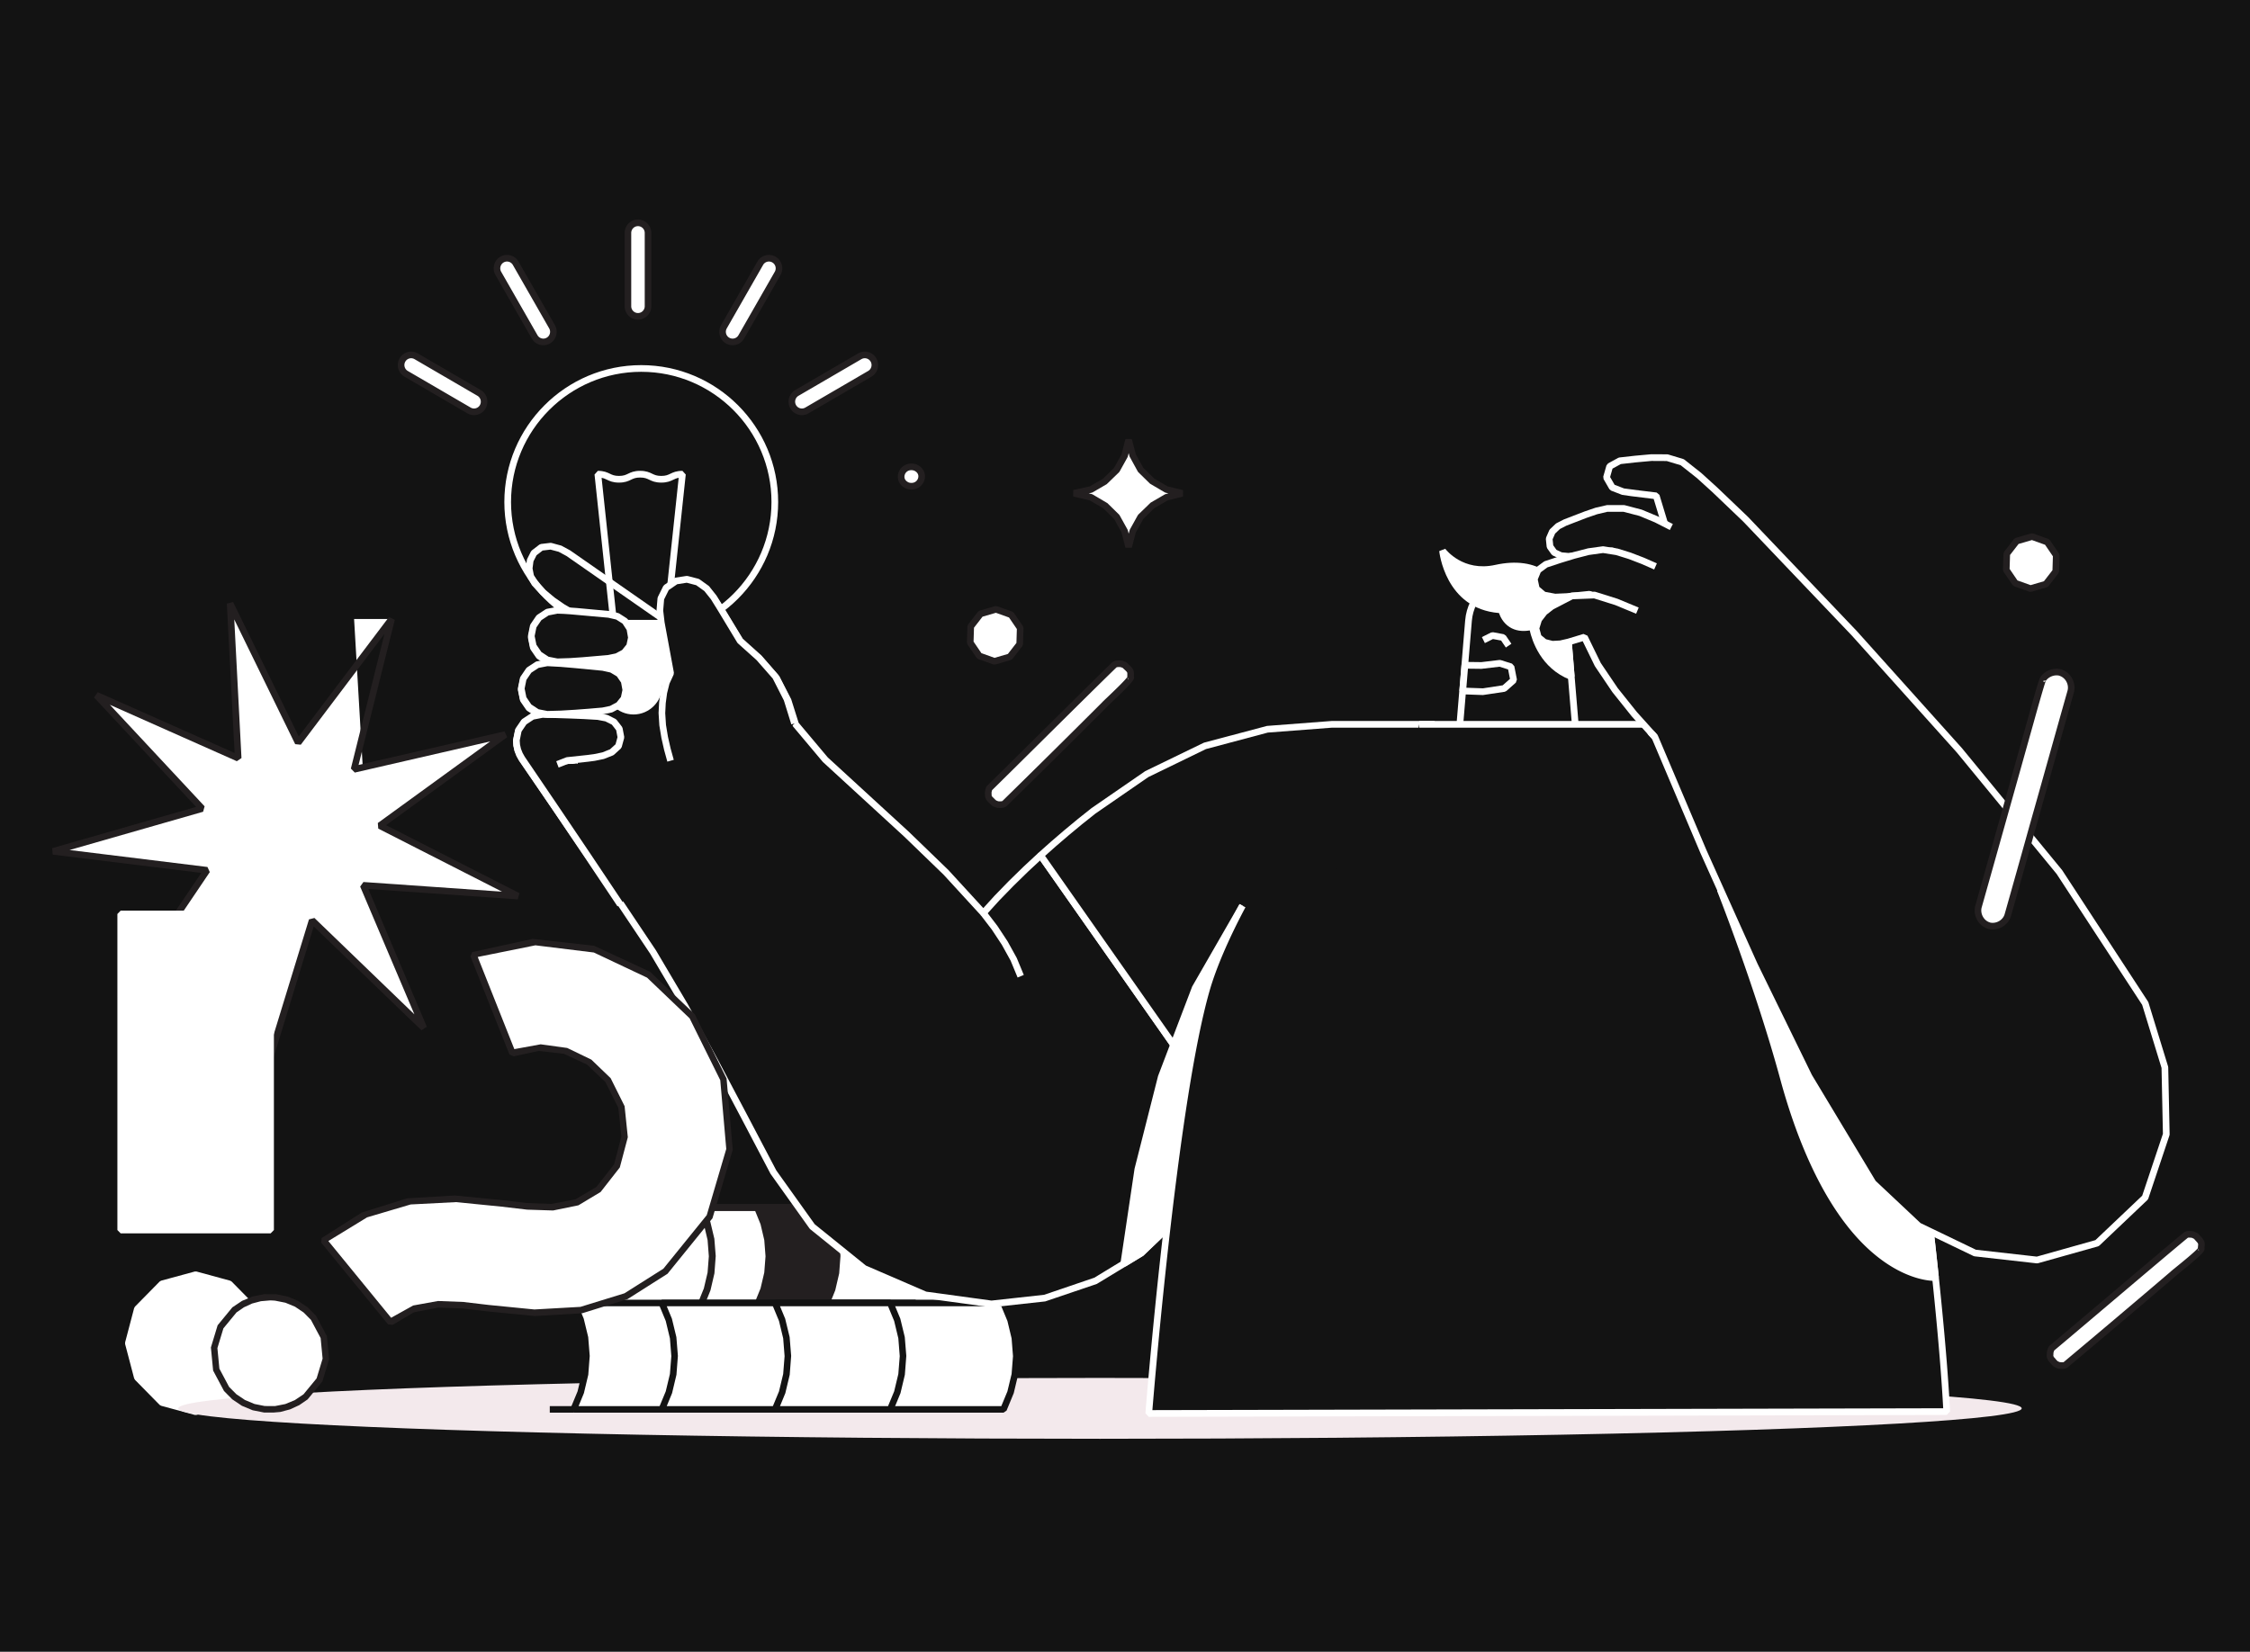 <svg xmlns="http://www.w3.org/2000/svg" viewBox="0 0 1035 760" width="1035" height="760"><path fill="#131313" d="M0 0h1035v760H0z"/><g transform="translate(24.0 277.0) rotate(0.0 107.5 107.5) scale(1.012 1.011)"><svg width="212.402" height="212.73" viewBox="0 0 212.402 212.73"><path d="m205.943 60.322-57.038 41.46 62.815 32.039-70.344-4.903 27.525 64.92-50.734-48.972-20.645 67.425-7.386-70.127-59.155 38.381 39.418-58.469-69.985-8.622 67.779-19.452-48.07-51.591 64.425 28.667L80.887.658l30.926 63.371 42.46-56.298-17.04s4 68.424z" fill="#fff"/><path d="m98.956 212.73-2.926-.282-7.13-67.694-57.103 37.049-2.06-2.097 38.051-56.44L.23 114.942l-.23-2.93 65.428-18.776-46.402-49.803 1.707-2.393 62.19 27.672L79.389.736 82.235 0l29.853 61.173 40.987-54.345 2.653 1.266-16.453 66.05 66.331-15.285 1.219 2.675-55.06 40.022 60.637 30.928-.786 2.833-67.904-4.733 26.57 62.668-2.423 1.665-48.975-47.273zm-9.637-71.824 2.308 1.101 6.615 62.807 18.49-60.386 2.476-.64 45.439 43.86-24.652-58.144 1.485-2.082 63.001 4.392-56.259-28.695-.2-2.55 51.084-37.132-61.541 14.181-1.792-1.825 15.265-61.281-38.028 50.421-2.546-.246L82.767 7.931 86.046 71l-2.108 1.448-57.7-25.674L69.29 92.98l-.684 2.464-60.704 17.42 62.68 7.723 1.06 2.327-35.303 52.366z" fill="#231f20"/></svg></g><g transform="translate(54.0 419.0) rotate(0.0 36.0 116.0) scale(1.002 1.019)"><svg width="71.852" height="227.699" viewBox="0 0 71.852 227.699"><g fill="#FFF"><path d="M1.5 1.5h68.852v142.72H1.5z"/><path d="M70.352 145.719H1.5l-1.5-1.5V1.5L1.5 0h68.852l1.5 1.5v142.719zm-67.352-3h65.852V3H3zm63.855 52.602-4.139 15.466-11.323 11.324-15.467 4.139-15.467-4.139-11.324-11.324-4.139-15.466 4.139-15.467 11.324-11.324 15.467-4.139 15.467 4.139 11.323 11.324z"/><path d="M36.314 227.699h-.776l-15.467-4.139-.673-.389-11.323-11.323-.388-.673-4.139-15.467v-.775l4.139-15.467.388-.673 11.323-11.324.673-.389 15.467-4.139h.776l15.467 4.139.673.389 11.324 11.324.388.673 4.139 15.467v.775l-4.139 15.467-.388.673-11.324 11.324-.673.389zm-15.079-6.933 14.691 3.932 14.691-3.932 10.755-10.755 3.931-14.69-3.932-14.69-10.755-10.755-14.691-3.932-14.691 3.932-10.753 10.754-3.931 14.69 3.931 14.69z"/></g></svg></g><g transform="translate(448.0 554.0) rotate(0.0 -109.0 27.5) scale(-1.055 1.076)"><svg width="206.68" height="51.109" viewBox="0 0 206.68 51.109"><path d="M194.594 43.176H82.018l-2.757-6.654-1.681-7.004-.564-7.18.564-7.18 1.682-7.004L82.018 1.5h112.576l-2.757 6.654-1.681 7.004-.565 7.18.565 7.18 1.681 7.004z" fill="#fff"/><path d="M194.594 44.676H82.018l-1.386-.926-2.83-6.879-1.718-7.236-.564-7.415.601-7.413 1.754-7.228L80.632.925 82.018 0h112.576l1.386 2.074-2.712 6.545-1.626 6.774-.546 6.945.546 6.945 1.626 6.774 2.711 6.545zm-111.573-3h109.328l-1.97-4.804-1.718-7.236-.565-7.416.601-7.413 1.754-7.228L192.349 3H83.021l-2.328 5.619-1.626 6.774-.546 6.945.546 6.945 1.626 6.774z" fill="#231f20"/><path d="M119.074 43.176H6.498l-2.757-6.654-1.681-7.004-.565-7.18.565-7.18 1.681-7.004L6.498 1.5h112.576l-2.757 6.654-1.681 7.004-.565 7.18.565 7.18 1.681 7.004z" fill="#fff"/><g fill="#231f20"><path d="M119.074 44.676H6.498l-1.386-.926-2.83-6.879-1.718-7.236L0 22.22l.602-7.413L2.356 7.58 5.113.926 6.498 0h112.576l1.386 2.074-2.712 6.545-1.626 6.774-.546 6.945.546 6.945 1.626 6.774 2.712 6.545zm-111.574-3h109.328l-1.97-4.804-1.718-7.236-.565-7.416.601-7.413 1.754-7.228L116.829 3H7.5L5.172 8.619l-1.626 6.774L3 22.338l.546 6.945 1.626 6.774z"/><path d="M94.358 43.176H64.676l-2.757-6.654-1.682-7.004-.564-7.18.564-7.18 1.682-7.004L64.676 1.5h29.682l-2.756 6.654-1.682 7.004-.564 7.18.564 7.18 1.682 7.004z"/><path d="M94.358 44.676H64.676l-1.386-.926-2.83-6.879-1.718-7.236-.565-7.416.601-7.413 1.754-7.228L63.289.924 64.676 0h29.683l1.386 2.074-2.712 6.545-1.626 6.774-.546 6.945.546 6.945 1.626 6.774 2.711 6.545zm-28.68-3h26.436l-1.97-4.804-1.718-7.236-.565-7.416.601-7.413 1.754-7.228L92.113 3H65.678L63.35 8.619l-1.626 6.774-.546 6.945.546 6.945 1.626 6.774zM194.652 0h12.027v3h-12.027zm0 41.676h12.027v3h-12.027zm-55.661-18.181h39.718v3h-39.718z"/></g><path d="M171.379 49.609h-13.846l-.096-4.61-.445-4.587-1.042-4.485-1.86-4.208-2.741-3.694-3.466-3.03h13.846l3.552 2.927 2.688 3.738 1.78 4.251 1.027 4.496.481 4.589z" fill="#ee4878"/><path d="M171.379 51.109h-13.845l-1.5-1.469-.095-4.553-.43-4.432-.988-4.251-1.735-3.925-2.545-3.43-3.344-2.924.987-2.629h13.845l.954.342 3.817 3.209 2.853 4.034 1.858 4.496 1.057 4.674.489 4.706.122 4.613zm-12.377-3h10.836l-.08-3.015-.466-4.441-.978-4.282-1.664-3.974-2.474-3.441-2.987-2.461h-9.312l.676.636 2.908 3.981 1.949 4.474 1.074 4.68.451 4.701z" fill="#231f20"/></svg></g><g transform="translate(82.0 634.0) rotate(0.0 424.0 14.0) scale(1.211 1.19)"><svg width="700.235" height="23.53" viewBox="0 0 700.235 23.53"><ellipse cx="350.118" cy="11.765" fill="#F3E9EC" rx="350.118" ry="11.765"/></svg></g><g transform="translate(469.0 598.0) rotate(0.0 -108.0 26.0) scale(-1.007 1.006)"><svg width="214.599" height="51.669" viewBox="0 0 214.599 51.669"><path d="M203.69 50.169H47.615l-3.219-7.771-1.964-8.179-.659-8.385.659-8.385 1.964-8.178L47.615 1.5H203.69l-3.219 7.771-1.964 8.179-.659 8.385.659 8.384 1.964 8.179z" fill="#fff"/><path d="M203.69 51.669H47.615l-1.386-.926-3.292-7.995-2-8.411-.66-8.62.696-8.617 2.036-8.403L46.228.926 47.615 0H203.69l1.386 2.074-3.174 7.661-1.908 7.95-.641 8.149.641 8.149 1.908 7.949 3.174 7.661zm-155.073-3h152.828l-2.433-5.92-2-8.411-.66-8.62.696-8.617 2.036-8.403L201.445 3H48.617l-2.791 6.735-1.908 7.949-.641 8.149.641 8.149 1.908 7.949z" fill="#131313"/><path d="M163.413 50.169H7.338l-3.22-7.771-1.963-8.179-.66-8.385.66-8.385 1.963-8.178L7.338 1.5h156.075l-3.22 7.771-1.963 8.179-.66 8.385.66 8.384 1.963 8.179z" fill="#FFF"/><path d="M163.413 51.669H7.338l-1.386-.926-3.292-7.995-2-8.411L0 25.716l.696-8.617 2.036-8.403L5.951.925 7.338 0h156.075l1.386 2.074-3.174 7.661-1.908 7.95-.641 8.149.641 8.149 1.908 7.949 3.174 7.661zm-155.073-3h152.828l-2.433-5.92-2-8.411-.66-8.62.696-8.617 2.036-8.403L161.167 3H8.34L5.549 9.736l-1.908 7.949L3 25.834l.641 8.149 1.908 7.949z" fill="#131313"/><path d="M111.675 50.169h-52.6l-3.219-7.771-1.964-8.179-.659-8.385.66-8.385 1.963-8.178L59.075 1.5h52.6l-3.219 7.771-1.964 8.179-.659 8.385.659 8.384 1.964 8.179z" fill="#fff"/><g fill="#131313"><path d="M111.675 51.669h-52.6l-1.386-.926-3.292-7.995-2-8.411-.659-8.62.696-8.617 2.036-8.403L57.689.926 59.075 0h52.6l1.386 2.074-3.174 7.661-1.908 7.95-.641 8.149.641 8.149 1.908 7.949 3.174 7.661zm-51.598-3h49.352l-2.433-5.92-2-8.411-.66-8.62.696-8.617 2.036-8.403L109.43 3H60.077l-2.791 6.735-1.908 7.949-.641 8.149.641 8.149 1.908 7.949zm143.613 0h10.908v3H203.69zm0-48.669h10.908v3H203.69z"/></g></svg></g><g transform="translate(236.0 209.0) rotate(0.0 381.0 221.5) scale(1.027 1.029)"><svg width="741.995" height="430.419" viewBox="0 0 741.995 430.419"><path d="m56.154 186.268 24.151-26.812V88L29.08 53.263v92.479z" fill="#131313"/><path d="M56.095 187.08 28.58 145.894V52.32l52.225 35.415v71.914zM29.58 145.59l26.632 39.866 23.593-26.192v-71L29.58 54.207z" fill="#FFF"/><path d="m57.436 91.07-7.582-5.022-7.593-5.01-7.608-4.986-7.673-4.881-4.734-2.753-4.506-3.106-4.206-3.494-3.758-3.962-1.864-3.157-.698-3.604.475-3.64 1.655-3.273 3.334-2.564 4.192-.497 4.105 1.084 3.748 2.017 12.519 8.668 12.505 8.694 12.502 8.7 12.496 8.701" fill="#131313"/><path d="M56.608 92.321 33.831 77.306l-7.656-4.869-4.78-2.783-4.614-3.188-4.335-3.616-3.961-4.231-1.865-3.157-.181-.478-.698-3.603-.015-.479.475-3.641.149-.482 1.655-3.273.424-.513 3.335-2.564.738-.301 4.191-.496.56.039 4.433 1.214 3.89 2.104 50.026 34.765-1.714 2.462-49.95-34.713-3.518-1.893-3.657-.966-3.498.415-2.737 2.105-1.385 2.74-.411 3.145.603 3.11 1.646 2.788 3.581 3.774 4.085 3.394 4.403 3.036 4.684 2.723 7.724 4.912L58.265 89.82z" fill="#FFF"/><path d="m19.961 138.93 1.106-.426 1.107-.426 1.11-.428 1.111-.427 3.043-.299 3.042-.316 3.046-.343 3.036-.391 4.027-.819 3.811-1.505 3.024-2.715 1.08-3.902-.721-3.778-2.369-3.011-3.446-1.713-3.806-.713-6.236-.36-6.247-.251-6.251-.198-6.248-.118-4.431.851-3.786 2.453-2.563 3.71-.904 4.417.154 2.152.48 2.103.803 2.002 1.068 1.868 14.807 21.494 14.748 21.535 14.665 21.597 14.542 21.68 14.289 24.13 13.398 24.645 13.13 24.791 13.068 24.825 17.375 24.29 23.253 18.741 27.423 11.827 29.591 4.037 23.92-2.622 22.782-7.744 20.565-12.496 17.367-16.656 7.391-7.477 7.388-7.475 7.394-7.48 7.393-7.48-23.045-32.786-23.044-32.784-23.048-32.79-23.047-32.789-6.667 6.193-6.517 6.353-6.351 6.521-6.124 6.729-16.668-18.14-17.731-17.118-18.183-16.636-18.158-16.647-3.332-3.958-3.334-3.958-3.338-3.965-3.339-3.965-3.388-10.734-5.162-9.987-7.472-8.385-8.441-7.45-2.95-4.837-2.958-4.827-2.978-4.823-3.021-4.794-3.141-3.874-4.064-2.864-4.81-1.229-4.897.746-4.425 2.983-2.394 4.759-.449 5.352.639 5.346 1.05 5.602 1.05 5.6 1.051 5.604 1.048 5.593-1.93 4.136-1.129 4.439-.62 4.537-.238 4.587.348 5.355.89 5.3 1.206 5.242 1.447 5.164" fill="#131313"/><path d="m214.453 381.43-.366-.005-29.591-4.037-.391-.108-27.423-11.828-.347-.21-23.253-18.74-.279-.295-17.483-24.464-13.067-24.825-13.129-24.788-13.39-24.63-14.262-24.083-14.496-21.609-14.661-21.589-14.745-21.53-14.872-21.597-1.157-2.055-.874-2.227-.513-2.329L0 128.329l.027-.408.904-4.416.235-.552 2.563-3.711.419-.406 3.785-2.453.533-.214 4.742-.878 6.248.118 6.271.199 6.259.251 6.453.385 3.805.713.391.131 3.446 1.713.512.416 2.369 3.011.294.646.722 3.778-.028.682-1.08 3.901-.444.716-3.024 2.715-.451.279-4.063 1.58-4.134.837-3.036.391-8.974.943-4.244 1.634-1.078-2.8 4.434-1.707.392-.093 9.11-.955 2.958-.382 3.845-.782 3.437-1.357 2.497-2.243.87-3.14-.587-3.076-1.934-2.458-2.958-1.47-3.506-.657-6.141-.355-6.22-.249-6.238-.199-6.072-.114-3.99.767-3.29 2.132-2.221 3.214-.801 3.915.131 1.832.428 1.875.72 1.796.985 1.724 14.772 21.442 14.75 21.539 14.669 21.601 14.546 21.688 14.335 24.201 13.424 24.693 13.139 24.805 13.021 24.738 17.197 24.04 22.934 18.483 27.047 11.666 29.204 3.983 23.574-2.583 22.471-7.639 20.283-12.324 17.249-16.542 28.656-28.993-90.475-128.717-5.407 5.023-6.491 6.329-6.324 6.492-6.088 6.693-2.214.005-16.668-18.14-17.669-17.054-36.446-33.396-13.343-15.846-.284-.515-3.349-10.611-5.015-9.704-7.287-8.177-8.374-7.39-.288-.344-8.882-14.48-2.965-4.708-2.954-3.642-3.669-2.585-4.247-1.085-4.262.649-3.82 2.575-2.088 4.149-.412 4.912.622 5.194 4.184 22.3-.116.911-1.87 4.009-1.073 4.219-.6 4.39-.231 4.438.338 5.191.877 5.225 1.189 5.153 1.43 5.096-2.889.809-1.447-5.163-1.224-5.31-.925-5.54-.349-5.529.25-4.713.652-4.704 1.224-4.703 1.726-3.7-4.11-21.925-.66-5.748.449-5.352.155-.548 2.394-4.759.502-.57 4.425-2.982.612-.24 4.897-.745.597.029 4.81 1.228.493.228 4.064 2.863.301.282 3.245 4.019 3.021 4.795 8.779 14.312 8.399 7.426 7.685 8.694 5.259 10.224 3.298 10.448 13.089 15.543 36.268 33.217 17.76 17.146 15.621 16.997 5.019-5.516 6.386-6.558 6.545-6.381 6.693-6.218 2.248.236 92.185 131.149-.161 1.918-29.566 29.912-17.655 16.883-20.861 12.634-23.102 7.815z" fill="#FFF"/><path d="m225.997 233.977-3.128-7.532-3.932-7.089-4.484-6.79-4.995-6.495 2.378-1.829 5.091 6.626 4.605 6.982 4.075 7.367 3.161 7.61z" fill="#FFF"/><path d="m43.027 72.483-2.831-.264-2.837-.266-2.838-.261-2.84-.251-2.952-.248-2.949-.225-2.956-.19-2.947-.102-4.431.851-3.786 2.454-2.563 3.71-.904 4.417.904 4.416 2.564 3.711 3.785 2.453 4.431.851 5.756-.184 5.743-.386 5.737-.467 5.746-.504 3.762-.766 3.391-1.772 2.415-2.946.806-3.725-.697-3.946-2.204-3.334-3.387-2.134z" fill="#131313"/><path d="m19.925 95.038-.331-.026-4.431-.851-.533-.214-3.786-2.454-.418-.406-2.563-3.71-.235-.552-.904-4.417v-.602l.904-4.417.235-.552 2.563-3.71.418-.406 3.786-2.454.533-.214 4.766-.876 2.947.102 5.968.418 14.517 1.323 3.917.892.466.193 3.387 2.133.452.442 2.204 3.334.226.566.697 3.946-.011.578-.806 3.726-.306.633-2.414 2.945-.465.379-3.392 1.772-.395.14-3.93.791-11.492.972-5.764.387zm-3.909-3.768 3.98.764 5.589-.179 5.69-.383 11.368-.961 3.47-.707 2.932-1.532 1.991-2.429.668-3.084-.591-3.35-1.854-2.804-2.897-1.825-3.572-.813-17.125-1.504-2.937-.188-2.734-.094-3.978.764-3.291 2.133-2.22 3.213-.781 3.816.781 3.816 2.22 3.214z" fill="#FFF"/><path d="m40.386 95.974-6.246-.598-6.253-.584-6.258-.526-6.265-.337-4.431.85-3.786 2.454-2.563 3.71-.904 4.417.904 4.417 2.563 3.71 3.785 2.453 4.432.851 6.254-.182 6.247-.367 6.239-.463 6.242-.529 3.763-.77 3.393-1.783 2.413-2.953.807-3.731-.722-3.915-2.28-3.252-3.428-2.025z" fill="#131313"/><path d="m15.407 118.29-.326-.026-4.431-.851-.533-.214-3.785-2.454-.418-.406-2.563-3.71-.235-.552-.906-4.417v-.602l.904-4.417.235-.552 2.563-3.71.418-.406 3.786-2.454.533-.214 4.795-.876 6.265.337 6.304.53 12.691 1.21 3.905.847.445.174 3.428 2.025.465.43 2.28 3.251.247.589.722 3.916-.009.589-.807 3.73-.304.632-2.413 2.954-.464.379-3.392 1.782-.397.142-3.937.795-6.242.529-6.255.464-6.269.369zm-3.904-3.768 3.982.764 6.09-.177 6.202-.365 6.217-.461 6.138-.521 3.469-.71 2.934-1.541 1.992-2.438.667-3.084-.608-3.299-1.906-2.719-2.941-1.737-3.582-.777-12.407-1.173-6.245-.525-6.037-.324-3.964.761-3.292 2.134-2.22 3.213-.781 3.816.781 3.816 2.22 3.213z" fill="#FFF"/><path d="M412.618 120.769h-45.954l-28.866 2.206-27.958 7.442-26.04 12.634-23.854 16.428-6.041 4.803-5.954 4.92-5.868 5.026-5.777 5.132 23.045 32.786 23.044 32.785 23.048 32.789 23.047 32.789 21.03-23.49 21.031-23.492 21.033-23.495 21.034-23.495v-71.824z" fill="#131313"/><path d="m329.608 311.51-2.345-.138-92.185-131.149.231-1.984 5.777-5.132 5.888-5.043 5.974-4.937 6.145-4.883 24.049-16.542 26.31-12.733 28.23-7.488 28.979-2.21h45.954l1.5 1.5v95.768l-.382 1zm-91.305-131.917 90.329 128.509 82.486-92.138v-93.695h-44.397l-28.67 2.191-27.685 7.369-25.809 12.521-23.717 16.334-6 4.771-5.932 4.902-5.848 5.009z" fill="#FFF"/><path d="M449.928 54.169c-11.461 0-21.01 8.784-21.964 20.206l-4.62 55.294h53.169l-4.62-55.294c-.955-11.422-10.503-20.206-21.965-20.206z" fill="#131313"/><g fill="#FFF"><path d="M476.513 131.169h-53.169l-1.495-1.625 4.62-55.294c1.011-12.101 11.315-21.581 23.459-21.581s22.448 9.479 23.459 21.581l4.62 55.294zm-51.539-3h49.908L470.398 74.5c-.882-10.559-9.874-18.831-20.47-18.831s-19.587 8.271-20.47 18.831z"/><path d="M473.986 99.423s-1.632-20.61-2.093-25.049c-2.358-22.682-17.246-26.594-31.64-23.424-15.568 3.429-23.909-7.782-23.909-7.782s2.297 25.199 26.411 26.407c0 0 2.041 10.328 13.821 7.429 0 .001 2.258 16.475 17.41 22.419z"/><path d="M473.438 100.82c-13.148-5.158-17.055-17.609-18.049-22.038-3.513.586-6.538.09-9.009-1.485-2.908-1.853-4.235-4.714-4.774-6.293-24.125-1.943-26.731-27.438-26.755-27.699l2.697-1.032c.318.422 7.997 10.379 22.383 7.212 9.293-2.047 17.258-.924 23.035 3.245 5.872 4.239 9.378 11.469 10.419 21.488.458 4.407 2.03 24.244 2.096 25.086zm-17.22-25.272 1.845 1.253c.02.146 2.097 14.009 14.227 20.216-.451-5.644-1.531-19.046-1.888-22.487-.949-9.133-4.042-15.649-9.191-19.366-6.398-4.618-14.752-4.043-20.634-2.748-10.432 2.298-17.768-1.55-21.801-4.756.602 2.181 1.566 4.897 3.092 7.618 4.497 8.022 11.551 12.329 20.964 12.801l1.396 1.208c.006.03.771 3.592 3.791 5.498 2.103 1.328 4.862 1.584 8.199.763z"/><path d="m444.685 86.428-2.127-3.125-3.64-.674-3.627 1.814-1.342-2.683 4.077-2.039.944-.133 4.749.88.967.63 2.479 3.642z"/></g><path d="m426.332 94.36 7.465.093 8.195-.974 5.004 1.576 1.168 5.947-4.226 3.736-9.451 1.436-9.115-.327z" fill="#131313"/><path d="m434.433 107.674-9.114-.327-1.441-1.624.96-11.488 1.514-1.375 7.367.093 8.098-.962.627.059 5.004 1.575 1.021 1.142 1.168 5.947-.478 1.413-4.226 3.736-.768.359zm-7.435-3.269 7.402.266 8.876-1.349 3.251-2.874-.831-4.229-3.847-1.211-8.071.946-6.068-.076zM281.475 357.127l.041-.032.04-.032.041-.032.041-.031 2.811-2.696 2.811-2.697 2.817-2.701 2.816-2.701 3.308-26.905 3.789-26.841 4.541-26.722 6.064-26.404 3.263-9.667 3.887-9.443 4.318-9.256 4.663-9.093-21.235 36.872-15.179 39.786-10.477 41.286-6.28 42.121 1.978-1.202 1.979-1.202 1.981-1.204z" fill="#FFF"/><path d="m274.334 363.221-2.263-1.503 6.309-42.27 10.53-41.451 15.281-40 21.235-36.872 2.635 1.433-4.662 9.093-4.293 9.207-3.86 9.379-3.205 9.504-6.047 26.332-4.525 26.637-3.783 26.799-3.304 26.878-.45.899-11.677 11.121zm6.973-43.107-5.796 38.882 5.166-3.139-.005-.006 10.797-10.358 3.242-26.375 3.793-26.868 4.548-26.763 6.121-26.633 2.852-8.447-5.175 8.986-15.105 39.594zm-.187 36.428.437.521-.719-.986z" fill="#FFF"/><path d="M405.901 120.769h115.396l8.417 1.521 8.415 1.521 8.421 1.522 8.42 1.522 7.345 4.384 7.343 4.383 7.348 4.386 7.348 4.385 5.34 6.673 5.345 6.678 5.348 6.683 5.349 6.683 2.653 8.132 2.652 8.129 2.654 8.136 2.654 8.135.011.086.012.088.013.093.013.093.012.087.012.088.013.093.012.094.012.086.012.089.013.093.013.093.012.087.012.089.013.093.012.094 1.874 13.903 1.873 13.899 1.875 13.909 1.874 13.909 1.783 13.917 1.781 13.913 1.784 13.923 1.783 13.923 1.59 13.941 1.59 13.936 1.591 13.946 1.591 13.947 1.155 13.979 1.154 13.976 1.154 13.985 1.155 13.985-22.335.052-22.336.053-22.339.052-22.339.053-22.336.052-22.337.053-22.339.052-22.34.053-22.337.052-22.338.053-22.341.052-22.34.053-22.337.052-22.338.053-22.341.052-22.34.053 1.092-11.92 1.092-11.916 1.093-11.924 1.093-11.924 1.319-11.897 1.318-11.893 1.319-11.901 1.319-11.901 1.646-11.857 1.644-11.854 1.646-11.861 1.645-11.862 2.407-11.718 2.406-11.714 2.408-11.722 2.408-11.722.815-2.414.815-2.415.816-2.419.817-2.419.971-2.358.971-2.359.973-2.363.972-2.363 1.079-2.311 1.079-2.313 1.08-2.316 1.08-2.316 1.165-2.271 1.165-2.272 1.166-2.275 1.167-2.275 3.255-.221 3.257-.221 3.261-.221 3.262-.221 3.068-1.172 3.069-1.173 3.074-1.174 3.074-1.174 2.824-1.684 2.825-1.685 2.83-1.687 2.83-1.687 2.606-2.009 2.608-2.009 2.611-2.013 2.612-2.013 3.044-3.154 3.044-3.155 3.05-3.16 3.049-3.161 2.382-3.68 2.382-3.682 2.386-3.688 2.386-3.687 1.679-4.053 1.679-4.053 1.682-4.06 1.682-4.06.915-4.283.916-4.286.916-4.289z" fill="#131313"/><path d="m284.743 430.419-1.499-1.618c.109-1.378 11.057-138.396 25.909-189.883 2.971-10.297 8.741-23.704 16.25-37.75l2.646 1.414c-7.412 13.867-13.099 27.066-16.013 37.168-13.895 48.165-24.385 172.024-25.669 187.666l354.206-.832c-3.046-56.29-16.017-151.556-25.512-221.293l-.198-1.444a94.376 94.376 0 0 0-31.492-58.32 94.451 94.451 0 0 0-62.074-23.256H405.901v-3h115.396a97.45 97.45 0 0 1 64.045 23.995 97.383 97.383 0 0 1 32.493 60.173l.198 1.448c9.591 70.442 22.727 166.916 25.619 223.116l-1.495 1.577z" fill="#FFF"/><path d="M616.349 203.642a96.793 96.793 0 0 0-1.648-8.887H540.72s17.035 42.869 28.374 84.496c24.868 91.295 67.948 88.874 67.948 88.874l.059-.138c-5.389-51.238-13.694-112.513-20.554-162.898l-.198-1.447z" fill="#FFF"/><path d="M636.688 369.632c-2.23 0-12.453-.586-25.216-10.525-23.267-18.117-36.675-53.211-43.825-79.461-11.187-41.071-28.151-83.909-28.321-84.337l1.394-2.054h73.981l1.461 1.158a98.797 98.797 0 0 1 1.674 9.025l.198 1.448c6.346 46.607 15.037 110.439 20.56 162.943l-.169.879-1.298.914c-.047.002-.195.01-.439.01zm-93.771-173.378c3.517 9.054 17.791 46.504 27.624 82.603 21.639 79.44 57.161 87.014 64.901 87.706-5.525-52.156-14.102-115.15-20.382-161.273l-.197-1.444a95.658 95.658 0 0 0-1.359-7.591h-70.587z" fill="#FFF"/><path d="m515.97 31.552-.98-3.233-.979-3.233-.981-3.239-.982-3.238-3.699-.438-3.697-.45-3.704-.467-3.695-.501-4.901-1.894-2.588-4.469 1.425-4.978 4.532-2.476 7.063-.789 7.079-.647 7.099.039 6.737 2.023 7.511 5.926 7.096 6.432 6.93 6.611 6.916 6.605 48.611 50.928 47.079 52.347 44.743 54.356 38.488 58.806 8.796 28.609.626 29.912-9.475 28.269-21.516 20.391-26.892 7.544-27.799-3.133-25.245-12.132-20.437-19.174-28.667-47.579-24.462-49.945-22.838-50.714-21.741-51.186-.441-.47-.441-.47-.443-.472-.443-.471-5.24-12.539-5.237-12.535-5.242-12.544-5.241-12.543 6.818-10.709 6.816-10.705 6.82-10.712z" fill="#131313"/><path d="m682.444 361.788-27.8-3.132-.482-.139-25.245-12.132-.377-.258-20.437-19.174-.258-.32-28.729-47.692-24.462-49.946-22.859-50.758-21.649-50.97-1.586-1.688-.291-.449-20.959-50.161.119-1.384 26.905-42.258-3.437-11.344-10.137-1.241-4.048-.59-4.901-1.894-.757-.647-2.589-4.469-.144-1.165 1.425-4.978.723-.903 4.533-2.477.553-.174 7.062-.789L509.871 0l7.1.039.423.063 6.736 2.023.498.259 7.59 5.992 7.096 6.432 13.875 13.243 48.66 50.978 47.109 52.379 44.883 54.538 38.487 58.806.179.38 8.796 28.609.066.41.626 29.912-.077.508-9.475 28.269-.391.612-21.516 20.391-.627.355-26.891 7.544zm-27.211-6.085 27.256 3.071 26.252-7.365 20.975-19.878 9.273-27.667-.616-29.441-8.672-28.206-38.326-58.56-44.691-54.293-47.036-52.297-48.58-50.896-13.798-13.166-7.03-6.372-7.247-5.717-6.256-1.879-6.81-.037-7.007.64-6.739.753-3.723 2.034-1.077 3.762 2.004 3.46 4.244 1.64 7.211.943 7.385.886 1.259 1.055 3.922 12.943-.17 1.241-26.854 42.178 20.552 49.187 1.583 1.686.287.44 21.74 51.186 22.825 50.685 24.412 49.843 28.526 47.345 20.117 18.874z" fill="#FFF"/><path d="m509.637 52.105-4.299-2.229-4.304-2.231-4.306-2.232-4.306-2.233-4.109.586-4.111.57-4.117.548-4.12.514-3.314.24-3.299-.305-2.979-1.396-1.909-2.674-.361-3.466 1.394-3.206 2.554-2.413 3.135-1.612 4.626-1.801 4.645-1.772 4.7-1.61 4.812-1.147 7.605-.002 7.381 1.912 7.049 2.928 6.807 3.46" fill="#131313"/><path d="m508.947 53.436-16.789-8.703-11.874 1.638-4.133.515-3.391.248-.246-.002-3.3-.305-.498-.135-2.979-1.396-.585-.487-1.909-2.674-.271-.716-.361-3.467.116-.754 1.394-3.206.346-.492 2.554-2.413.344-.243 3.277-1.676 9.28-3.576 4.887-1.668 5.16-1.188 7.604-.002.377.047 7.58 1.98 7.154 2.976 6.807 3.461-1.36 2.673-6.755-3.434-6.899-2.865-7.094-1.838-7.237.002-4.571 1.089-4.632 1.587-9.14 3.523-2.876 1.479-2.177 2.056-1.115 2.563.279 2.681 1.451 2.032 2.386 1.118 2.915.269 3.191-.231 8.147-1.053 8.206-1.153.902.153 17.216 8.924z" fill="#FFF"/><path d="m502.131 72.537-4.984-2.48-4.989-2.483-4.993-2.485-4.992-2.484-5.142.531-5.145.518-5.159.227-5.043-.934-3.354-2.818-.916-4.261 1.672-4.058 3.534-2.586 6.298-2.074 6.345-1.935 6.419-1.656 6.55-.906 6.108.957 5.92 1.837 5.794 2.227 5.668 2.485" fill="#131313"/><path d="m501.463 73.88-19.569-9.739-9.858 1.006-5.244.232-.339-.023-5.043-.934-.691-.327-3.354-2.817-.502-.833-.916-4.262.08-.886 1.672-4.058.501-.64 3.535-2.585.416-.214 6.298-2.075 6.377-1.944 6.651-1.708 6.549-.906.438.004 6.321 1.007 5.919 1.836 5.888 2.26 5.732 2.511-1.204 2.748-5.669-2.485-5.729-2.201L494 45.075l-5.782-.906-6.244.864-6.336 1.635-6.283 1.917-6.04 1.99-3.003 2.196-1.334 3.238.71 3.302 2.658 2.233 4.486.831 4.988-.219 10.199-1.043.822.149 19.959 9.933z" fill="#FFF"/><path d="m503.614 69.943-9.465-3.919-9.767-3.061-10.107.389-9.07 4.701-3.286 2.56-2.545 3.29-1.234 3.952 1.065 3.939 2.787 2.302 3.513.883 3.631-.202 3.559-.818 1.806-.532 1.8-.539 1.796-.547 1.789-.558 6.022 12.323 7.704 11.383 8.598 10.73 9.213 10.216" fill="#131313"/><path d="m510.31 127.439-9.214-10.216-8.726-10.894-7.81-11.564-5.456-11.167-5.985 1.8-3.9.876-3.63.203-.45-.043-3.513-.883-.59-.299-2.786-2.302-.492-.764-1.066-3.939.016-.839 1.234-3.952.246-.471 2.809-3.555 3.518-2.709 9.07-4.7.632-.168 10.107-.389.506.068 9.893 3.106 9.465 3.919-1.148 2.771-9.403-3.892-9.456-2.964-9.513.366-8.65 4.483-3.028 2.359-2.265 2.928-1.023 3.277.827 3.056 2.157 1.783 2.963.745 3.276-.183 3.434-.789 7.08-2.146 1.795.773 5.975 12.229 7.612 11.245 8.559 10.683 9.157 10.149z" fill="#FFF"/></svg></g><g transform="translate(232.0 168.0) rotate(0.0 63.0 83.0) scale(1.024 1.024)"><svg width="123" height="162.162" viewBox="0 0 123 162.162"><g fill="#FFF"><path d="M61.411 160.662c-7.165 0-12.973-5.808-12.973-12.973h25.946c0 7.165-5.808 12.973-12.973 12.973z"/><path d="M61.411 162.162c-7.98 0-14.473-6.493-14.473-14.473v-1.5h28.946v1.5c0 7.98-6.492 14.473-14.473 14.473zm-11.375-12.973c.737 5.621 5.557 9.973 11.375 9.973s10.639-4.353 11.375-9.973z"/><path d="M81.542 147.689H42.318l-6-6v-25.716h51.225v25.716l-6.001 6z"/><path d="M82.164 149.189H41.697l-6.879-6.879v-27.837h54.225v27.837zm-39.225-3h37.982l5.121-5.121v-23.595H37.818v23.595z"/><path d="M61.5 123C27.589 123 0 95.411 0 61.5S27.589 0 61.5 0 123 27.589 123 61.5 95.411 123 61.5 123zm0-120C29.243 3 3 29.243 3 61.5S29.243 120 61.5 120 120 93.757 120 61.5 93.757 3 61.5 3z"/><path d="m73.867 120.676-2.983-.318 7.434-69.726c-.99.174-1.67.501-2.42.86-1.258.604-2.683 1.288-5.4 1.288s-4.142-.684-5.4-1.288c-1.11-.532-2.068-.992-4.102-.992-2.033 0-2.99.46-4.099.992-1.257.604-2.682 1.288-5.397 1.288-2.716 0-4.141-.684-5.399-1.288-.749-.359-1.429-.686-2.418-.86l7.407 69.474-2.983.318-7.598-71.265L42 47.5c2.716 0 4.141.684 5.399 1.288 1.109.532 2.067.992 4.1.992 2.032 0 2.99-.46 4.099-.992 1.257-.604 2.682-1.288 5.397-1.288 2.717 0 4.142.684 5.4 1.288 1.11.532 2.068.992 4.102.992s2.993-.46 4.102-.992c1.258-.604 2.683-1.288 5.4-1.288l1.492 1.659z"/></g></svg></g><g transform="translate(97.0 432.0) rotate(0.0 120.0 109.0) scale(1.003 1.004)"><svg width="239.35" height="217.057" viewBox="0 0 239.35 217.057"><path d="m43.432 209.866-8.866 4.732-10.003.966-9.616-2.923-7.756-6.391-4.732-8.866-.966-10.003 2.923-9.616 6.391-7.756 8.866-4.732 10.003-.966 9.615 2.923 7.757 6.391 4.732 8.866.966 10.003-2.923 9.615z" fill="#FFF"/><path d="m27.169 217.194-.69-.009-.689-.026-.689-.043-.688-.06-5.242-1.041-4.937-2.045-4.436-2.98-3.768-3.79-5.001-9.383-1.016-10.584 3.088-10.175 6.756-8.21 4.443-2.971 4.937-2.045 5.244-1.03 5.344.016 5.242 1.041 4.937 2.045 4.436 2.98 3.768 3.79 5 9.383 1.016 10.584-3.088 10.175-6.756 8.21-3.839 2.637-4.231 1.945-4.503 1.188zm-.094-51.513-4.129.353-4.007 1.057-3.765 1.731-3.416 2.347-6.012 7.306-2.748 9.055.905 9.419 4.45 8.35 3.354 3.373 3.948 2.652 4.394 1.82 4.665.927 4.756.012 4.666-.916 4.394-1.819 3.954-2.643 6.012-7.306 2.748-9.055-.905-9.419-4.45-8.35-3.354-3.373-3.948-2.652-4.394-1.82-4.665-.927-.612-.053-.613-.038-.613-.023z" fill="#231f20"/><path d="m82.442 175.718-7.669-9.368-7.666-9.366-7.672-9.372-7.672-9.373 18.176-11.51 20.539-6.378 21.496-1.252 21.45 2.105 11.528 1.358 11.586.401 11.333-2.236 9.925-5.907 8.449-10.813 3.501-13.296-1.443-13.684-6.15-12.302-8.817-8.384-11.032-5.132-12.09-1.364-11.888 2.586-4.473-11.251-4.472-11.247-4.476-11.255-4.475-11.254 27.21-5.933 27.679 3.092 25.265 11.721 20.185 19.186 14.294 28.856 2.792 32.086-9.12 30.877-20.26 24.99-18.108 11.458-20.465 6.336-21.412 1.234-21.366-2.1-11.613-1.365-11.67-.392-11.409 2.282z" fill="#FFF"/><path d="m83.393 176.879-.526-.052-.527-.053-.529-.053-.529-.053-7.669-9.369-7.667-9.366-7.672-9.372-7.672-9.372.053-.526.053-.527.053-.529.053-.529 18.426-11.69 20.822-6.505 21.801-1.296 21.757 2.129 11.221 1.326 11.277.423 11.047-2.098 9.682-5.709 8.09-10.372 3.332-12.752-1.406-13.115-5.905-11.79-8.465-8.05-10.591-4.928-11.607-1.311-11.413 2.483-.486-.209-.487-.21-.488-.21-.488-.21-4.473-11.251-4.472-11.247-4.475-11.255-4.475-11.255.209-.486.21-.487.21-.488.21-.488 27.684-6.038 28.162 3.146 25.705 11.927 20.538 19.521 14.543 29.368 2.831 32.655-9.293 31.421-20.622 25.429-18.359 11.638-20.747 6.463-21.718 1.278-21.673-2.124-11.305-1.334-11.361-.414-11.123 2.144zm-29.511-38.42 7.196 8.791 7.193 8.788 7.198 8.794 7.198 8.794L92.781 168l11.391-2.062 11.601.441 11.545 1.362 21.062 2.076 21.105-1.189 20.181-6.209 17.858-11.279 19.897-24.55 8.949-30.333-2.753-31.517-14.045-28.343-19.522-18.642-24.413-11.524-26.794-3.294-26.46 5.338 4.198 10.557 4.196 10.554 4.199 10.561 4.199 10.561 12.082-2.203 12.169 1.668 11.062 5.339 8.86 8.506 6.396 12.815 1.479 14.252-3.67 13.84-8.808 11.253-10.172 6.106-11.62 2.373-11.892-.379-11.834-1.389-20.772-2.066-20.822 1.069-19.972 5.908z" fill="#231f20"/></svg></g><g transform="translate(236.0 265.0) rotate(0.0 65.5 76.0) scale(1.023 1.039)"><svg width="127.994" height="146.333" viewBox="0 0 127.994 146.333"><g><g><path style="fill:#131313" d="M80.307 42.378v61.6l-24.15 26.81-27.08-40.53v-47.88c2.35 2.34 3.66 3.65 6 6h6.12c0 7.16 5.81 12.97 12.979 12.97 7.16 0 12.97-5.81 12.97-12.97h7.16c2.34-2.35 3.66-3.66 6.001-6z"/><g><path style="fill:#131313" d="m126.564 65.286-3.388-10.734-5.162-9.987-7.472-8.384-8.441-7.45-2.95-4.838-2.958-4.827-2.978-4.822-3.021-4.795-3.141-3.874-4.064-2.864-4.81-1.228-4.897.746-4.425 2.982-2.394 4.759-.449 5.353.639 5.346 1.05 5.601 1.05 5.6 1.051 5.605 1.048 5.592-1.93 4.137-1.129 4.438-.62 4.538-.238 4.587.348 5.355.89 5.3 1.206 5.241 1.447 5.164-50.865 1.62 1.106-.425 1.107-.427 1.11-.427 1.111-.428 3.043-.298 3.042-.317 3.046-.342 3.036-.392 4.027-.819 3.811-1.505 3.024-2.715 1.08-3.901-.721-3.779-2.369-3.011-3.446-1.712-3.806-.713-6.236-.361-6.247-.25-6.251-.199-6.248-.118-4.431.851-3.786 2.454-2.563 3.71-.904 4.416.154 2.153.48 2.102.803 2.002 1.068 1.868 14.807 21.494 14.748 21.535 14.665 21.597"/><path style="fill:#fff" d="m69.382 82.232-1.447-5.164-1.224-5.31-.925-5.539-.349-5.53.25-4.713.652-4.704 1.224-4.702 1.726-3.7-4.11-21.925-.66-5.748.449-5.352.155-.549 2.394-4.759.502-.569L72.444.985l.612-.239L77.953 0l.597.03 4.81 1.228.493.227 4.064 2.864.301.281 3.245 4.02 3.021 4.795 8.779 14.311 8.399 7.427 7.685 8.694 5.259 10.223 3.388 10.735-2.861.903-3.349-10.612-5.015-9.704-7.287-8.176-8.374-7.391-.288-.343-8.882-14.48-2.965-4.708-2.954-3.643-3.669-2.585-4.247-1.084-4.262.649-3.82 2.575-2.088 4.149-.412 4.911.622 5.195 4.184 22.3-.116.91-1.87 4.009-1.073 4.219-.6 4.392-.231 4.436.338 5.192.877 5.224 1.189 5.154 1.43 5.095zM46.98 146.333l-14.665-21.597-14.745-21.53L2.698 81.609l-1.157-2.054-.874-2.228-.513-2.328L0 72.846l.027-.407.904-4.417.235-.552 2.563-3.71.419-.406L7.933 60.9l.533-.214 4.742-.877 6.248.118 6.271.199 6.259.25 6.453.386 3.805.712.391.131 3.446 1.713.512.416 2.369 3.011.294.646.722 3.779-.028.681-1.08 3.901-.444.716-3.024 2.715-.451.279-4.063 1.58-4.134.837-3.036.392-8.975.943-4.243 1.633-1.077-2.8 4.433-1.706.392-.093 9.111-.956 2.957-.381 3.845-.783 3.437-1.357 2.497-2.242.87-3.141-.587-3.076-1.934-2.458-2.957-1.469-3.507-.657-6.141-.355-6.22-.249-6.238-.199-6.072-.114-3.99.766-3.29 2.133-2.221 3.213-.801 3.915.131 1.832.428 1.875.72 1.797.986 1.724 14.771 21.441 14.75 21.539 14.669 21.601z"/></g><g><g><path style="fill:#131313" d="m43.027 17.001-2.831-.265-2.837-.266-2.838-.26-2.84-.252-2.952-.247-2.949-.226-2.956-.19-2.947-.101-4.431.851-3.786 2.453-2.563 3.71-.904 4.417.904 4.417 2.564 3.71 3.785 2.453 4.431.851 5.756-.184 5.743-.385 5.737-.468 5.746-.504 3.762-.766 3.391-1.772 2.415-2.945.806-3.726-.697-3.946-2.204-3.334-3.387-2.134z"/></g><path style="fill:#fff" d="m19.925 39.555-.331-.026-4.431-.851-.533-.214-3.786-2.453-.418-.406-2.563-3.71-.235-.552-.904-4.417v-.602l.904-4.417.235-.552 2.563-3.71.418-.406 3.786-2.454.533-.214 4.765-.876 2.947.101 5.968.419 14.516 1.323 3.917.892.467.193 3.387 2.134.452.442 2.204 3.334.226.566.697 3.946-.011.578-.806 3.726-.306.634-2.414 2.945-.465.378-3.392 1.772-.395.14-3.93.791-11.492.972-5.764.387-5.809.187zm-3.909-3.768 3.98.764 5.589-.178 5.69-.383 11.368-.961 3.47-.707 2.933-1.532 1.991-2.428.668-3.084-.591-3.35-1.854-2.805-2.897-1.825-3.572-.813-17.125-1.504-2.937-.188-2.734-.093-3.978.764-3.291 2.133-2.22 3.213-.781 3.816.781 3.816 2.22 3.214 3.29 2.131z"/></g><g><g><path style="fill:#131313" d="m40.386 40.491-6.246-.598-6.253-.583-6.258-.526-6.265-.338-4.431.851-3.786 2.453-2.563 3.71-.904 4.417.904 4.417 2.563 3.71 3.785 2.454 4.432.85 6.254-.181 6.247-.368 6.239-.462 6.242-.529 3.763-.771 3.393-1.782 2.413-2.953.807-3.731L50 46.615l-2.28-3.251-3.428-2.025z"/></g><path style="fill:#fff" d="m15.407 62.808-.326-.026-4.431-.851-.533-.214-3.785-2.454-.418-.406-2.563-3.71-.235-.552-.906-4.417v-.602l.904-4.417.235-.552 2.563-3.71.418-.406 3.786-2.454.533-.214 4.795-.875 6.265.337 6.304.53 12.691 1.21 3.905.848.445.174 3.428 2.025.465.43 2.28 3.251.247.589.722 3.916-.009.589-.807 3.73-.305.632-2.413 2.953-.464.378-3.392 1.783-.397.142-3.937.795-6.242.53-6.255.464-6.269.369-6.299.185zm-3.904-3.768 3.982.764 6.09-.177 6.202-.365 6.217-.461 6.138-.521 3.468-.709 2.934-1.542 1.992-2.438.667-3.084-.608-3.299-1.906-2.719-2.941-1.737-3.582-.777-12.407-1.172-6.245-.525-6.037-.324-3.964.761-3.291 2.133-2.22 3.213-.781 3.816.781 3.816 2.22 3.213 3.291 2.134z"/></g></g></g></svg></g><g transform="translate(183.0 101.0) rotate(0.0 110.5 45.0) scale(1.008 1.017)"><svg width="219.188" height="88.5" viewBox="0 0 219.188 88.5"><path d="M38.757 84.709a4.581 4.581 0 0 1-6.258 1.677L3.791 69.811a4.581 4.581 0 0 1 4.581-7.935L37.08 78.451a4.581 4.581 0 0 1 1.677 6.258z" fill="#FFF"/><path d="M34.78 88.502a6.036 6.036 0 0 1-3.031-.818L3.041 71.11a6.089 6.089 0 0 1-2.226-8.307 6.037 6.037 0 0 1 3.692-2.833 6.045 6.045 0 0 1 4.615.608L37.83 77.152a6.089 6.089 0 0 1 2.226 8.307 6.039 6.039 0 0 1-3.693 2.833c-.523.14-1.055.21-1.583.21zM6.087 62.761c-.268 0-.537.035-.802.106a3.062 3.062 0 0 0-1.871 1.436 3.085 3.085 0 0 0 1.128 4.209L33.25 85.086a3.064 3.064 0 0 0 2.338.308 3.062 3.062 0 0 0 1.871-1.436 3.085 3.085 0 0 0-1.128-4.209L7.622 63.175a3.062 3.062 0 0 0-1.535-.414z" fill="#231f20"/><path d="M68.696 54.77a4.581 4.581 0 0 1-6.258-1.677L45.864 24.385a4.581 4.581 0 0 1 7.935-4.581l16.574 28.708a4.581 4.581 0 0 1-1.677 6.258z" fill="#FFF"/><path d="M66.416 56.882a6.087 6.087 0 0 1-5.277-3.04L44.565 25.135c-1.677-2.904-.678-6.63 2.226-8.307s6.63-.678 8.307 2.226l16.574 28.708a6.088 6.088 0 0 1-2.226 8.307 6.046 6.046 0 0 1-3.03.813zm-16.59-37.87a3.06 3.06 0 0 0-1.535.414c-.713.412-1.223 1.076-1.436 1.871s-.104 1.625.308 2.338l16.574 28.708a3.086 3.086 0 0 0 4.209 1.128 3.086 3.086 0 0 0 1.128-4.209L52.499 20.554a3.06 3.06 0 0 0-1.871-1.436 3.095 3.095 0 0 0-.802-.106z" fill="#231f20"/><path d="M109.594 43.811a4.581 4.581 0 0 1-4.581-4.581V6.081a4.581 4.581 0 0 1 9.162 0V39.23a4.581 4.581 0 0 1-4.581 4.581z" fill="#FFF"/><path d="M109.594 45.311a6.088 6.088 0 0 1-6.081-6.081V6.081c0-3.353 2.728-6.081 6.081-6.081s6.081 2.728 6.081 6.081V39.23a6.088 6.088 0 0 1-6.081 6.081zm0-42.311a3.084 3.084 0 0 0-3.081 3.081V39.23c0 1.699 1.382 3.081 3.081 3.081s3.081-1.382 3.081-3.081V6.081A3.084 3.084 0 0 0 109.594 3z" fill="#231f20"/><path d="M150.492 54.77a4.581 4.581 0 0 1-1.677-6.258l16.574-28.708a4.581 4.581 0 0 1 7.935 4.581L156.75 53.093a4.582 4.582 0 0 1-6.258 1.677z" fill="#FFF"/><path d="M152.772 56.882a6.037 6.037 0 0 1-3.03-.814 6.089 6.089 0 0 1-2.226-8.307l16.574-28.708a6.039 6.039 0 0 1 3.693-2.833 6.045 6.045 0 0 1 4.615.608c1.407.812 2.413 2.124 2.833 3.692s.205 3.208-.607 4.614L158.05 53.842a6.088 6.088 0 0 1-5.278 3.04zm-1.531-3.411a3.085 3.085 0 0 0 4.209-1.128l16.574-28.708c.411-.713.521-1.543.308-2.338s-.723-1.459-1.436-1.871c-.713-.411-1.543-.521-2.338-.308s-1.459.723-1.871 1.436l-16.574 28.708a3.086 3.086 0 0 0 1.128 4.209z" fill="#231f20"/><path d="M180.431 84.709a4.581 4.581 0 0 1 1.677-6.258l28.708-16.574a4.581 4.581 0 0 1 4.581 7.935l-28.708 16.574a4.581 4.581 0 0 1-6.258-1.677z" fill="#FFF"/><path d="M184.408 88.502c-.528 0-1.06-.07-1.584-.21a6.045 6.045 0 0 1-3.693-2.833 6.088 6.088 0 0 1 2.226-8.307l28.708-16.574c1.407-.813 3.046-1.028 4.615-.608s2.88 1.427 3.693 2.833a6.088 6.088 0 0 1-2.226 8.307l-28.708 16.574a6.042 6.042 0 0 1-3.031.818zm28.693-25.741c-.534 0-1.061.14-1.536.414L182.857 79.75a3.086 3.086 0 0 0-1.128 4.209c.411.713 1.076 1.223 1.871 1.436s1.625.104 2.338-.308l28.708-16.574a3.086 3.086 0 0 0 1.128-4.209 3.06 3.06 0 0 0-1.871-1.436 3.097 3.097 0 0 0-.802-.107z" fill="#231f20"/></svg></g><g transform="translate(413.0 202.0) rotate(0.0 300.5 214.0) scale(1.014 1.014)"><svg width="592.886" height="421.942" viewBox="0 0 592.886 421.942"><g><g><g><path style="fill:#fff" d="m47.965 78.521-3.428-1.257-3.496 1.045-3.51 1.001-2.218 2.897-2.249 2.874-.092 3.649-.131 3.646 2.073 3.004 2.034 3.03 3.444 1.21 3.427 1.257 3.497-1.045 3.509-1.001 2.219-2.897 2.248-2.874.092-3.649.131-3.646-2.072-3.004-2.035-3.03z"/><path style="fill:#231f20" d="m44.248 102.314-.946-.029-6.852-2.459-.748-.579-4.096-6.018-.264-.906.222-7.279.318-.886 4.457-5.759.78-.531 6.988-2.04.946.029 3.417 1.253 3.434 1.206.748.579 4.096 6.019.264.905-.222 7.279-.318.887-4.457 5.759-.78.531-6.987 2.039zm-6.333-5.154 5.952 2.136 6.069-1.771 3.869-4.999.193-6.318-3.557-5.227-5.952-2.136-6.069 1.771-3.869 5-.193 6.318 3.557 5.226z"/></g><g><path style="fill:#fff" d="m517.965 45.521-3.428-1.257-3.496 1.045-3.51 1.001-2.218 2.897-2.249 2.874-.092 3.649-.131 3.646 2.073 3.004 2.034 3.03 3.444 1.21 3.427 1.257 3.497-1.045 3.509-1.001 2.219-2.897 2.248-2.874.092-3.649.131-3.646-2.072-3.004-2.035-3.03z"/><path style="fill:#231f20" d="m514.248 69.314-.946-.029-6.852-2.459-.748-.579-4.096-6.018-.264-.906.222-7.279.318-.886 4.457-5.759.78-.531 6.988-2.04.946.029 3.417 1.253 3.434 1.206.748.579 4.096 6.019.264.905-.222 7.279-.318.887-4.457 5.759-.78.531-6.987 2.039zm-6.333-5.154 5.952 2.136 6.069-1.771 3.869-4.999.193-6.318-3.557-5.227-5.952-2.136-6.069 1.771-3.869 5-.193 6.318 3.557 5.226z"/></g><g><path style="fill:#fff" d="M7.748 12.867c-5.94-1.664-8.888 6.049-3.178 8.308 5.94 1.664 8.888-6.049 3.178-8.308z"/><path style="fill:#231f20" d="M6.204 22.911a7.528 7.528 0 0 1-2.038-.292l-.148-.049C.271 21.088-.532 17.732.307 15.24c.92-2.732 3.91-4.921 7.845-3.818l.148.05c3.747 1.482 4.55 4.838 3.711 7.33-.754 2.236-2.896 4.109-5.807 4.109zM5.05 19.752c2.202.58 3.653-.531 4.117-1.908.398-1.181.103-2.727-1.899-3.553-2.204-.581-3.654.531-4.117 1.908-.398 1.181-.104 2.727 1.899 3.553z"/></g><g><path style="fill:#fff" d="m106.575 7.541 3.587 6.465 5.281 5.175 6.391 3.717 7.179 1.735-7.179 1.811-6.391 3.717-5.281 5.175-3.587 6.465-1.881 7.151-1.805-7.151-3.588-6.465-5.28-5.175-6.391-3.717-7.729-1.831 7.729-1.715 6.391-3.718 5.281-5.175 3.587-6.465 1.805-7.159z"/><path style="fill:#231f20" d="m106.145 49.334-2.905-.014-1.758-6.962-3.387-6.103-4.991-4.891-6.037-3.512-7.512-1.779.021-2.924 7.501-1.666 6.028-3.506 4.991-4.891 3.386-6.103L103.24.014 106.145 0l1.833 6.978 3.39 6.109 4.991 4.891 6.04 3.513 6.966 1.684.014 2.913-6.974 1.759-6.047 3.517-4.991 4.891-3.39 6.11-1.832 6.969zM86.609 24.661l1.366.324.408.163 6.687 3.942 5.281 5.175.262.343 3.587 6.465.143.361.381 1.508.54-1.868 3.587-6.465.262-.344 5.576-5.4 6.391-3.717.387-.158 1.29-.325-1.275-.308-.402-.162-6.687-3.942-5.281-5.175-.262-.343-3.727-6.812-.4-1.523-.381 1.509-.143.361-3.587 6.465-.262.344-5.576 5.4-6.391 3.717-.429.168-1.345.297z"/></g><g><path style="fill:#fff" d="M43.428 164.911c-.332-.215-.733-.592-.942-.932-.592-.362-1.094-1.051-1.34-1.693-.144-.364-.093-.993-.112-1.362-.14-.631.222-1.845.439-2.446 5.726-5.52 46.519-46.141 56.748-55.996.864-.669 2.102-.481 3.108-.492l1.636.63c.795.998 2.082 1.708 2.536 2.971.213.73.055 1.644.116 2.382 1.035.708-11.542 12.045-11.86 12.568a6498.278 6498.278 0 0 1-45.332 44.852c-.864.669-2.102.482-3.109.492l-1.634-.63-.254-.344z"/><path style="fill:#231f20" d="M46.409 167.4c-.193 0-.377-.004-.551-.009-.18-.005-.358-.013-.526-.007l-.555-.1-1.634-.629-.667-.508-.111-.15a4.999 4.999 0 0 1-.951-.934c-.715-.531-1.326-1.346-1.669-2.24-.206-.519-.206-1.1-.206-1.565l-.001-.178c-.145-.962.199-2.21.524-3.111l.37-.57c2.427-2.34 11.153-10.985 21.258-20.996 13.876-13.747 29.603-29.328 35.491-35.001l.122-.105c1.125-.873 2.489-.838 3.484-.813.18.004.358.01.527.007l.555.1 1.636.63.634.465c.214.268.513.543.829.835.717.66 1.529 1.408 1.945 2.562.229.773.212 1.456.197 2.058-.004.156-.009.31-.008.458.036.118.06.24.07.367.099 1.242-.739 2.544-10.024 11.364-1.002.951-2.037 1.935-2.214 2.137l-.007-.006-.11.14a6453.88 6453.88 0 0 1-45.344 44.864l-.131.114c-.928.719-2.02.821-2.933.821zm-.811-3.015.335.007c.573.014 1.221.03 1.527-.154a6469.79 6469.79 0 0 0 45.168-44.69c.226-.271.741-.767 2.454-2.395 2.229-2.118 7.967-7.568 9.031-9.192a11.138 11.138 0 0 1-.003-.897c.01-.383.021-.817-.048-1.053-.138-.375-.596-.796-1.126-1.285-.288-.265-.583-.536-.862-.843l-1.026-.395-.336-.007c-.576-.014-1.223-.03-1.527.155-5.933 5.721-21.575 21.217-35.383 34.897-9.778 9.688-18.267 18.098-21.024 20.771-.202.635-.289 1.16-.272 1.326l.028.221c.006.117.006.256.007.405 0 .154 0 .441.021.539.131.333.441.742.708.905l.493.491c.071.115.296.341.481.46l.381.359.973.375zm58.582-56.191c.026.331.182.736.59 1.015l-.59-1.015z"/></g><g><path style="fill:#fff" d="M524.819 419.199c-.315-.241-.684-.648-.867-1.002-.562-.408-1.008-1.133-1.204-1.793-.115-.374-.016-.997-.005-1.367-.09-.64.366-1.822.629-2.404 6.139-5.057 49.978-42.37 60.944-51.398.913-.6 2.133-.315 3.137-.248l1.582.756c.715 1.057 1.942 1.866 2.297 3.159.156.744-.073 1.644-.071 2.383.977.787-12.446 11.108-12.804 11.604a6475.528 6475.528 0 0 1-48.694 41.179c-.914.599-2.133.316-3.138.248l-1.58-.755-.226-.362z"/><path style="fill:#231f20" d="M528.265 421.941c-.438 0-.852-.043-1.217-.081a13.081 13.081 0 0 0-.524-.048l-.546-.143-1.58-.755-.625-.558-.099-.159a5.065 5.065 0 0 1-.876-1.005c-.671-.585-1.217-1.445-1.489-2.363-.164-.534-.119-1.111-.083-1.576l.013-.179c-.07-.97.37-2.187.765-3.061l.413-.54c2.604-2.145 11.988-10.092 22.855-19.293 14.896-12.614 31.781-26.912 38.09-32.105l.13-.096c1.19-.781 2.545-.641 3.535-.539.18.019.356.037.525.048l.546.143 1.582.756.595.513c.192.284.469.582.762.897.663.714 1.415 1.523 1.74 2.707.168.788.098 1.468.035 2.067-.016.155-.033.308-.043.456.027.12.041.244.042.37.002 1.247-.935 2.479-10.879 10.547-1.073.871-2.183 1.771-2.374 1.958l-.006-.006-.121.131a6504.243 6504.243 0 0 1-48.706 41.189l-.14.104c-.75.496-1.569.621-2.32.621zm-1.241-3.097.332.033c.572.06 1.216.126 1.535-.034a6509.061 6509.061 0 0 0 48.517-41.03c.246-.252.799-.707 2.634-2.196 2.387-1.937 8.532-6.923 9.72-8.458.007-.285.035-.587.067-.895.04-.381.084-.813.034-1.055-.108-.385-.532-.841-1.022-1.369-.266-.286-.539-.58-.794-.908l-.992-.474c-.11-.01-.222-.022-.335-.034-.572-.058-1.217-.125-1.535.036-6.358 5.237-23.15 19.457-37.974 32.009-10.516 8.905-19.645 16.635-22.605 19.087-.251.618-.379 1.134-.375 1.301l.011.221a7.9 7.9 0 0 1-.025.408c-.012.153-.034.439-.021.539.104.341.382.773.635.957l.453.528c.062.12.27.363.445.498l.351.386.944.45zm62.788-51.449c0 .332.124.749.509 1.059l-.509-1.059z"/></g><g><path style="fill:#fff" d="M490.212 212.264a44502.807 44502.807 0 0 0 22.824-81.216c.205-.612 6.252-22.773 6.613-22.283 1.677-2.329 4.856-3.529 7.653-2.829l-.007.026.007-.026-.007.026.007-.026-.007.026c3.566 1.037 5.716 4.95 4.811 8.533-5.13 18.078-12.013 42.824-17.143 60.9a11277.137 11277.137 0 0 1-11.415 40.617c-1.006 3.549-4.973 5.729-8.533 4.811l.007-.026-.007.026.007-.026-.007.026.007-.026c-3.571-1.013-5.71-4.968-4.81-8.533z"/><path style="fill:#231f20" d="M496.697 222.535a8.25 8.25 0 0 1-2.055-.259l-.026-.044-.002.008c-4.283-1.214-6.965-5.951-5.856-10.343l.011-.04c7.124-25.25 15.656-55.611 22.823-81.213.074-.237.357-1.257.778-2.768 4.464-16.017 5.446-19.434 6.28-20.277 2.096-2.657 5.749-3.935 9.017-3.119l.04.068.008-.027c4.271 1.242 6.949 5.977 5.847 10.341-2.574 9.073-5.574 19.767-8.574 30.462a11146.043 11146.043 0 0 1-8.58 30.48c-2.868 10.3-8.629 30.802-11.415 40.617-1.032 3.636-4.574 6.114-8.296 6.114zm-1.247-3.149c2.787.681 5.887-1.073 6.655-3.783 2.784-9.811 8.544-30.306 11.413-40.61 2.569-9.051 5.574-19.766 8.58-30.479 3.001-10.698 6.002-21.396 8.565-30.429.707-2.8-1.022-5.879-3.787-6.683l-.017-.031c-2.167-.504-4.676.441-5.993 2.27h-.027c-.737 1.666-4.371 14.704-5.58 19.04-.605 2.171-.752 2.694-.801 2.842a43257.447 43257.447 0 0 1-22.797 81.126c-.697 2.806 1.061 5.936 3.771 6.704l.018.033zm24.265-109.738.045.604a1.462 1.462 0 0 0 1.07-.61l-1.115.006z"/></g></g></g></svg></g></svg>